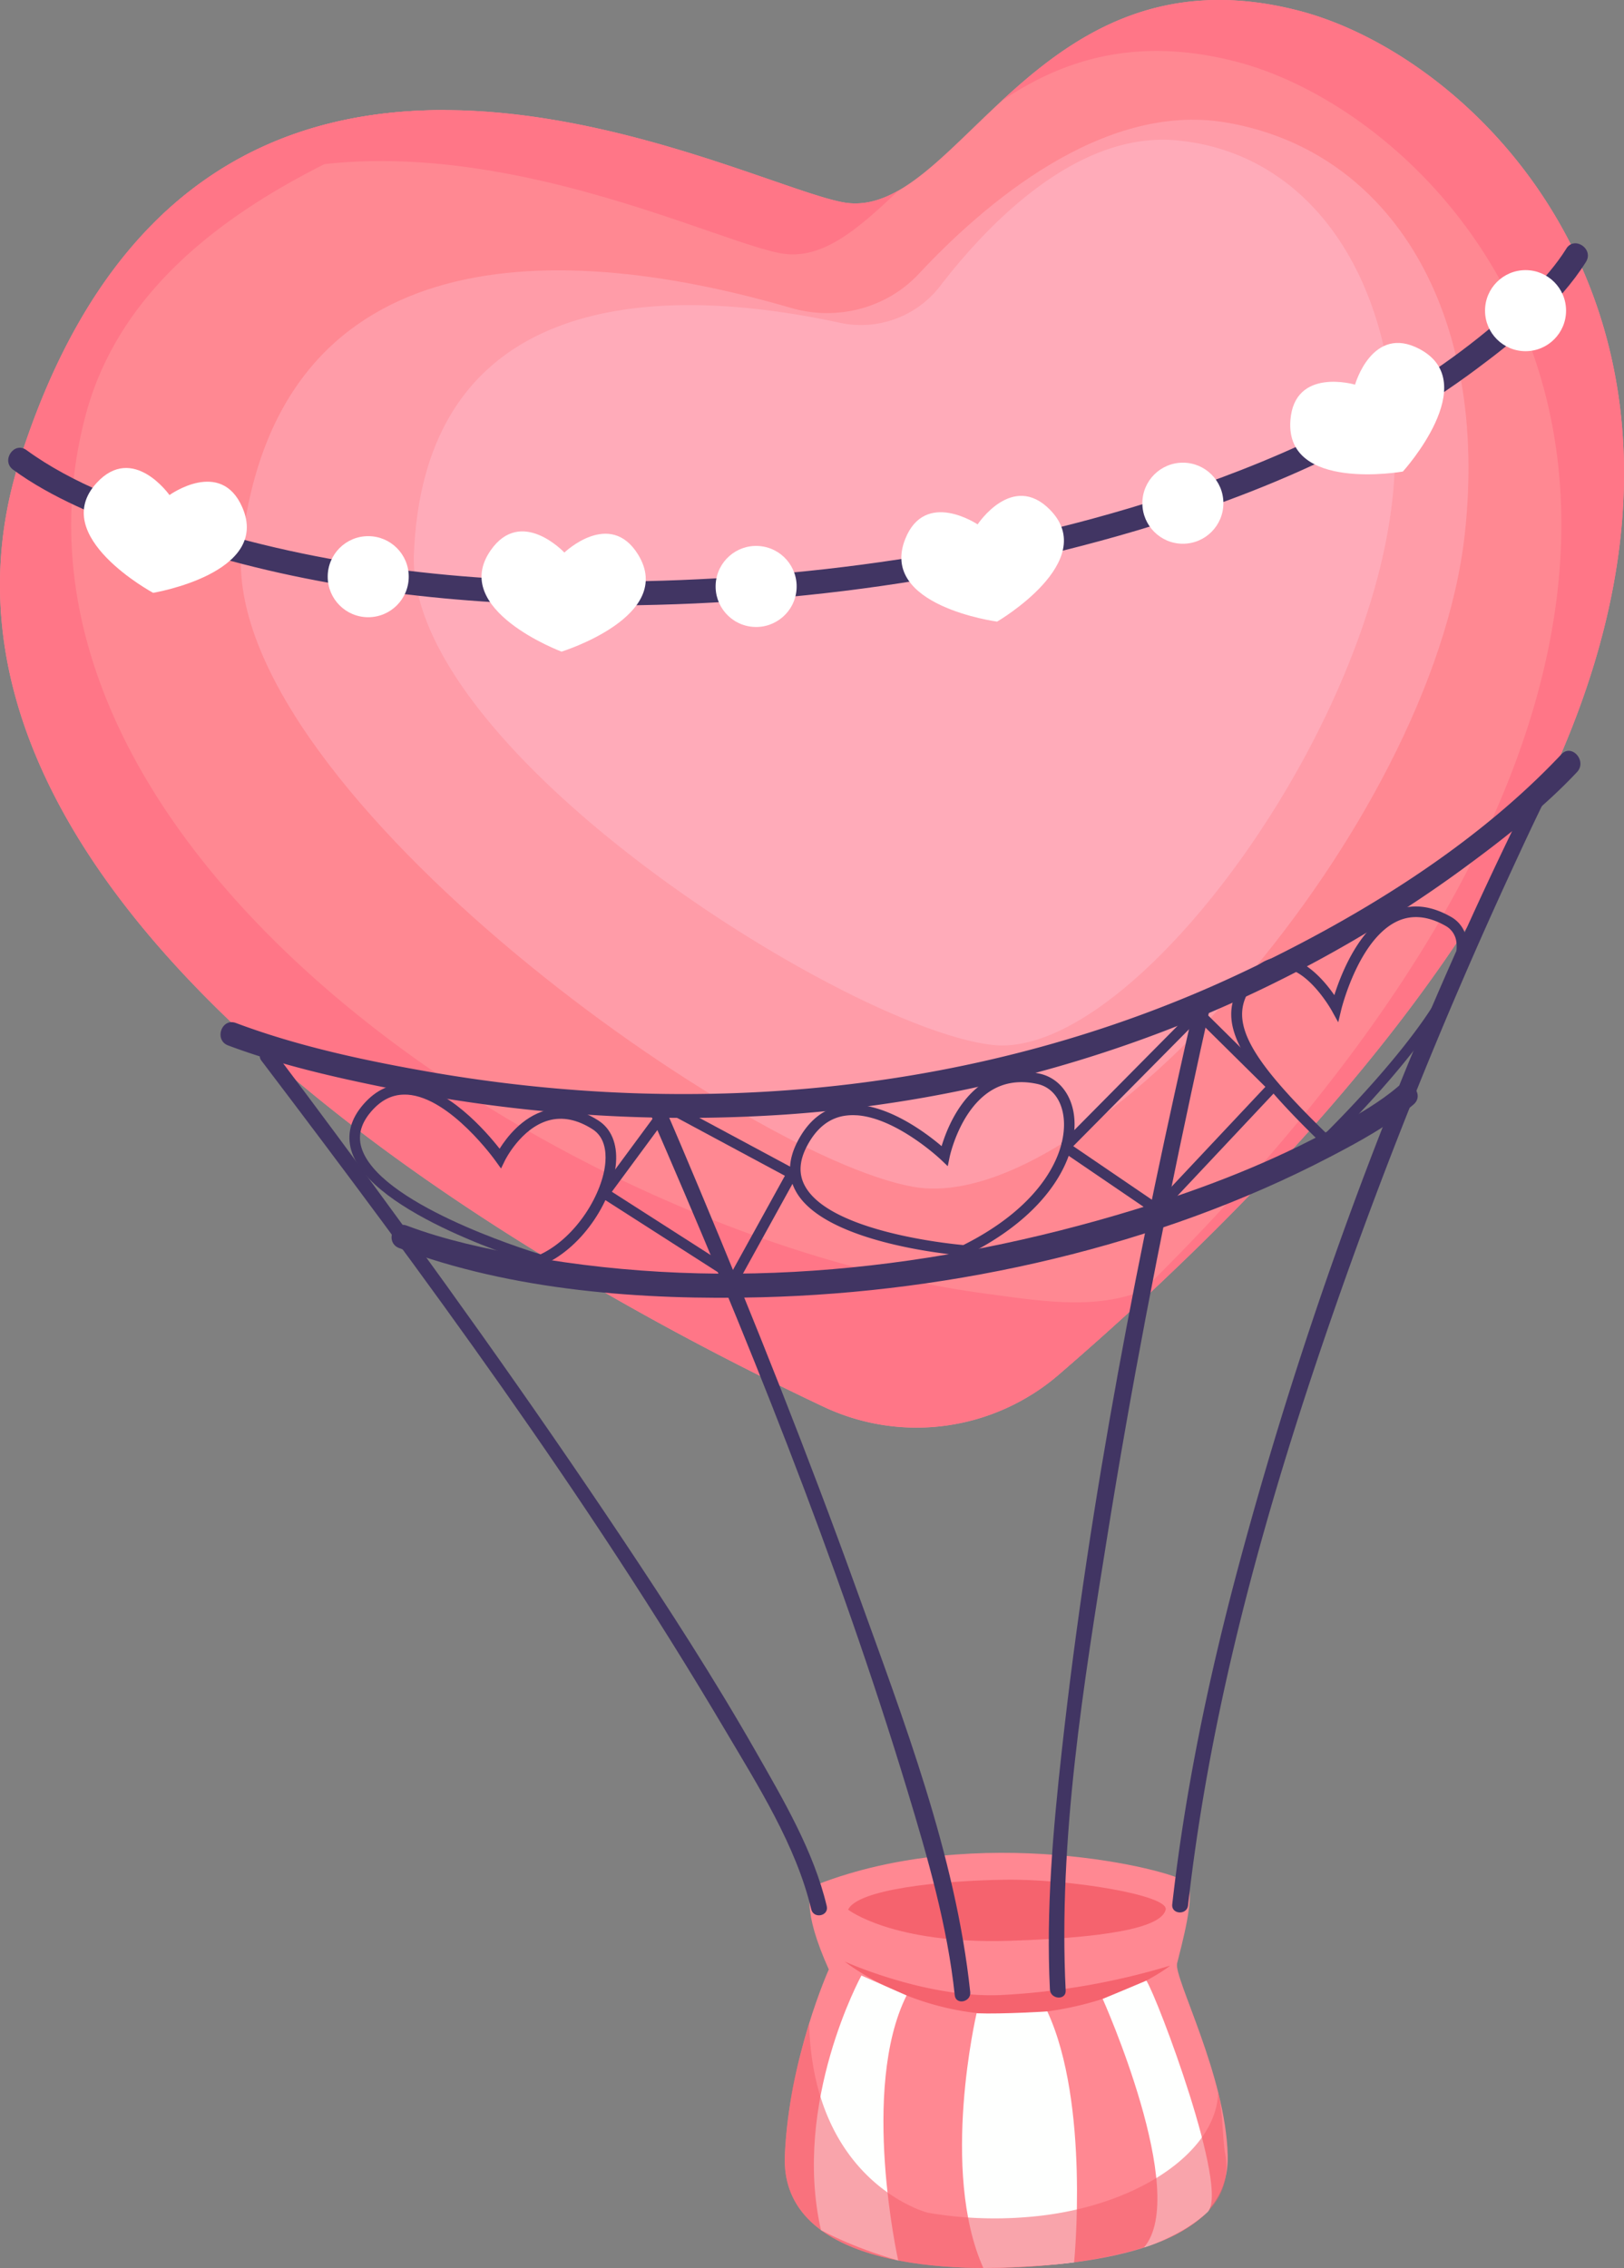 <svg xmlns="http://www.w3.org/2000/svg" width="773.63" height="1080" viewBox="0 0 773.63 1080"><rect x="0" y="0" width="773.63" height="1080" fill="#808080" stroke="none"/><g id="Слой_2" data-name="Слой 2"><g id="balloons_430502684"><g id="balloons_430502684-2" data-name="balloons_430502684"><path d="M504.26 654.67C945.21 274.47 740 36.35 618.59 5.06 492.77-27.36 455.93 106.94 401.24 96.27S95.27-50.72 9.41 219c-67.58 212.28 246.28 386.41 383 450.93A103.63 103.63.0 0 0 504.26 654.67z" fill="#ff8892"/><path d="M371.42 120.54C330.86 112.62 182.16 35.59 73 106.36 182.84-3.88 356.83 87.6 401.24 96.27c9.27 1.81 18-.56 26.81-5.57C408.21 109.67 391 124.35 371.42 120.54z" fill="#ff7687"/><path d="M618.59 5.06C740 36.35 945.21 274.47 504.26 654.67a103.9 103.9.0 0 1-12.93 9.47C910 292.57 708.59 60.21 588.77 29.33c-48.43-12.48-83.67-.25-111.83 18.9C509.64 17.94 551.44-12.24 618.59 5.06z" fill="#ff7687"/><path d="M376.85 146.64c-119.13-34.72-244.24-29.47-261.58 111.94C101.51 370.76 351.36 550 434.84 565.11s247.36-170.7 262.92-310.6c11.71-105.33-34.82-183-114.07-196.23-58.53-9.79-115.18 39.1-146 72.12C422.45 146.76 398.75 153 376.85 146.64z" fill="#ff9ca8"/><path d="M4e2 153.69c-97.81-21.1-197.88-8.61-202.82 110-3.92 94.1 208 226.79 275.92 233.91S660.79 339.71 664.4 222.46c2.71-88.27-39.56-149.77-104-155.63-47.59-4.32-89.95 40-112.57 69.41A47.6 47.6.0 0 1 4e2 153.69z" fill="#ffabb9"/><path d="M469.49 616c29.81 4 58.82 9.08 84.3-6q-23.28 22-49.53 44.64a103.63 103.63.0 0 1-111.85 15.25C255.69 605.4-58.17 431.27 9.41 219 51.54 86.67 133.47 52.08 212.48 52.43 164.15 73 64.15 109.4 40.75 197.86-13.56 403.16 267.16 589 469.49 616z" fill="#ff7687"/><path d="M746.15 118.41c-9.62 15.33-24.45 28.19-38.27 39.51-42.59 34.91-93.77 59-145.7 76.42-87 29.2-180.75 42.18-272.36 42.64-67.91.35-136.75-7.07-201.55-28.14-25.73-8.37-53.56-18.39-75.69-34.53-5.89-4.3-12.2 5.08-6.33 9.36C24.81 237.21 47.63 246.31 69 254.14c60.82 22.29 126.21 31.76 190.73 33.74 94.33 2.91 191.17-8.43 281.74-35.23C598.69 235.71 654.86 211.79 703 176c19-14.1 39.73-30.93 52.51-51.29 3.87-6.16-5.49-12.5-9.36-6.33z" fill="#413563"/><circle cx="175.41" cy="274.61" r="19.3" fill="#fff"/><circle cx="360.19" cy="279.26" r="19.3" transform="translate(57.86 620.31) rotate(-86.23)" fill="#fff"/><circle cx="563.49" cy="239.62" r="19.3" fill="#fff"/><circle cx="726.73" cy="147.93" r="19.3" fill="#fff"/><path d="M304 264.12c17.93 29.31-36.49 46.18-36.49 46.18s-53.38-19.94-33.81-48.18c14.57-21 35.15 1 35.15 1S290.59 242.29 304 264.12z" fill="#fff"/><path d="M115.41 241.55C129.16 273 72.94 282.3 72.94 282.3S22.8 255.23 46.05 229.94c17.32-18.84 34.68 5.8 34.68 5.8S105.18 218.1 115.41 241.55z" fill="#fff"/><path d="M500.21 242.76C524.26 267.29 475 296 475 296s-56.49-7.46-43.76-39.37c9.48-23.76 34.47-6.92 34.47-6.92S482.3 224.49 500.21 242.76z" fill="#fff"/><path d="M676.29 166.23c30.33 16.15-8 58.31-8 58.31s-56.12 9.89-53.58-24.38c1.89-25.51 30.8-17 30.8-17S653.72 154.19 676.29 166.23z" fill="#fff"/><path d="M394.82 937.82c-12.67-28.15-9.83-38.76-5.47-40.46 76.57-29.83 168.45-7.21 175.61-1.22 5.35 4.48-2.62 31.94-4.23 38.81s23.25 53.42 24.12 91.53c.76 33.47-35 48.56-91.81 52.66-59 4.25-121.07-6.24-119.17-52.61S394.82 937.82 394.82 937.82z" fill="#ff8892"/><path d="M404 909.34c4.73-9.72 43.68-13.76 74.54-14.24s78.46 7.37 76.75 14.28-19.11 13.1-74.58 14.8S404 909.34 404 909.34z" fill="#f5636e"/><path d="M402.4 934.06s34.26 27.46 81.89 25.11S557.44 936 557.44 936A337.26 337.26.0 0 1 477 950C441.22 951.68 402.4 934.06 402.4 934.06z" fill="#f5636e"/><path d="M465.22 958.7s-17.59 75 3.22 121.29c0 0 24-.2 43.23-2.71.0.0 7.59-75.62-12.75-119.47C498.92 957.81 478.19 959.14 465.22 958.7z" fill="#fefffe"/><path d="M525.29 951.85s41.57 92.72 19.71 118.29h0s18.55-5.48 30.26-16.85c10.63-10.32-23.81-101.83-29.16-110.15C546.1 943.14 527.36 951.05 525.29 951.85z" fill="#fefffe"/><path d="M410.35 940.72s-33.08 60.38-19.27 121.19c0 0 14.28 8.09 36.79 14.48.0.0-18.22-81.74 4-126.18z" fill="#fefffe"/><path d="M583.64 1025.49c-1.36-7.5-1-20.29-3.33-29.14-.85 29.29-40.62 55.39-90.73 59.36a188.73 188.73.0 0 1-47.7-2.06c-2.05-.55-54.45-15.38-56.45-90.07.0.0-7 22.87-8.87 37.25.0.15.0.33-.05.49a212.21 212.21.0 0 0-2.64 25.21c-1.9 46.37 60.18 56.86 119.17 52.61C549.87 1075 589.6 1058.43 583.64 1025.49z" fill="#f5636e" opacity=".58"/><path d="M124.54 505.08c77.86 102.52 155 207.43 220.62 318.31 15.72 26.59 34.08 55.37 41.3 85.8 1.12 4.7 8.5 3.21 7.38-1.53-6.19-26.1-20.69-50.66-33.86-73.73-19.81-34.73-41.57-68.35-63.76-101.59-43.48-65.11-89.13-128.77-135.7-191.68q-15.06-20.34-30.32-40.54c-2.93-3.87-8.58 1.12-5.66 5z" fill="#413563"/><path d="M730.46 375.16a1973 1973 0 0 0-140.83 372c-14 52.43-25.12 105.7-31.2 159.65-.54 4.82 7 5.3 7.52.49 11-97.71 38.15-193.3 70.48-285.92q36.44-104.34 82.77-205c6-13 12-26 18.38-38.75 2.16-4.33-5-6.75-7.12-2.47z" fill="#413563"/><path d="M462.19 948.6c-6.9-65.26-31.85-129.81-53.94-191.12-23.33-64.75-48.82-128.72-75.43-192.19-5.66-13.49-11.36-27-17.21-40.4-1.94-4.45-8.67-1.08-6.74 3.36 46.2 106 90 214.19 123.53 324.86 9.58 31.63 18.93 64 22.42 97 .5 4.81 7.88 3.27 7.37-1.52z" fill="#413563"/><path d="M569.52 476.42c-27 117.6-50.44 237.11-63.69 357.09-4.17 37.68-7.57 75.89-5.68 113.83.23 4.79 7.75 5.34 7.51.5C504.08 875.64 516.19 802 527.57 731c11.23-70.09 24.74-139.82 39.62-209.22 3.07-14.3 6.17-28.6 9.44-42.85 1.08-4.68-6-7.2-7.11-2.48z" fill="#413563"/><path d="M743.79 359.2C701.28 404.34 644 438.77 588.38 464.66 468.51 520.42 333.09 533 203.51 510.23c-30.63-5.38-61.92-12.13-91.13-23.09-6.82-2.56-10.51 8.13-3.71 10.68 24.43 9.16 50.33 15.1 75.85 20.24A714 714 0 0 0 374 530.74c116.8-8 230-48.67 324.36-118.13 18.48-13.6 37.07-28.16 52.85-44.92 5-5.25-2.46-13.79-7.45-8.49z" fill="#413563"/><path d="M666 517.4c-8.78 7.51-19.2 13.4-29.24 19-30.45 16.89-63.25 29.53-96.49 39.69-93.65 28.62-192.89 39.46-289.73 22-19-3.43-38.54-7.58-56.69-14.45-6.82-2.57-10.51 8.11-3.71 10.68 53.79 20.35 116.23 24.9 173 23.41 91.72-2.39 188.8-24.23 270.57-66.9 13.63-7.11 27.94-14.85 39.69-24.91 5.54-4.74-1.91-13.24-7.44-8.5z" fill="#413563"/><path d="M555.7 574.97 552.04 571.53 602.79 517.54 570.88 486 574.41 482.43 609.81 517.41 555.7 574.97z" fill="#413563"/><path d="M345.34 607.96 284.24 568.83 314.44 527.91 318.48 530.89 291.47 567.5 348.05 603.73 345.34 607.96z" fill="#413563"/><path d="M459.89 598l-.69-.05c-2.69-.21-65.89-5.35-80-30.54-4-7.09-3.78-15 .58-23.58 5.11-10 12.31-15.86 21.42-17.41 18.58-3.15 39.54 12.72 47.36 19.36 2.17-7.27 8-22.35 20.35-30.35 7.68-5 16.6-6.36 26.51-4.13 8.76 2 15 9.66 16.24 20.09 2.15 17.82-10 45.88-51.14 66.3zm-51.8-66.91a26 26 0 0 0-6.06.28c-7.46 1.27-13.44 6.23-17.79 14.74-3.6 7.06-3.82 13.23-.67 18.84 12.1 21.58 68.46 27.31 75.33 27.93 38.33-19.22 49.7-44.78 47.76-60.89-1-8.38-5.62-14.28-12.35-15.79-8.54-1.91-16.16-.76-22.67 3.44-14.58 9.4-19.2 31-19.24 31.25l-.92 4.43-3.27-3.12C448 552 427.14 532.33 408.09 531.07z" fill="#413563"/><path d="M257.89 602.65l-.89-.26c-3.29-1-80.75-24-89.69-54.72-2.2-7.56-.22-14.93 5.89-21.91 5.92-6.74 12.94-10 20.88-9.53C212.9 517.3 231.53 538.72 238 547c3.31-5.29 10.72-15.05 21.9-18.22 8.09-2.29 16.53-.69 25.09 4.75 6.11 3.88 9.11 11 8.46 20.11-1.19 16.46-14.78 39.75-34.68 48.68zm-63.78-81.39h-.3c-6.41-.33-11.92 2.23-16.83 7.84s-6.56 11.3-4.85 17.19c7.7 26.46 76.69 48.36 85.39 51 17.2-8.21 29.81-29.23 30.88-44.07.36-5.07-.4-11.87-6.14-15.51-7.31-4.65-14.38-6.05-21-4.16-13.14 3.72-20.65 18.9-20.72 19.05l-1.86 3.82L236.2 553C236 552.66 214.49 522.6 194.11 521.26z" fill="#413563"/><path d="M631.57 546.42l-1.75-1.68c-42.08-40.65-51.13-59.67-37.24-78.26 5.6-7.49 11.91-11.06 18.76-10.61h0c10.78.75 19.8 11.5 24.3 18 3.33-10.49 12.15-32.87 28.39-40 8.28-3.64 17.29-2.8 26.75 2.49A15 15 0 0 1 698.77 448c3.83 29.5-62.63 94-65.46 96.7zM611 460.88c-5-.33-9.89 2.56-14.41 8.61-11.71 15.67-3.22 32.8 35 69.94C642.1 529 697 473.24 693.79 448.69a10.08 10.08.0 0 0-5.4-7.94c-8-4.47-15.52-5.24-22.29-2.28-18.73 8.2-27 41.72-27.1 42.06l-1.51 6.27-3.13-5.65c-.11-.19-10.86-19.41-23.32-20.27z" fill="#413563"/><path d="M494.19 512.1h88.85v5.02H494.19z" transform="translate(-206.04 535.1) rotate(-45.27)" fill="#413563"/><path d="M526.86 534.52h5.02v53.28H526.86z" transform="translate(-232.41 682.9) rotate(-55.75)" fill="#413563"/><path d="M348.25 616.76 343.85 614.34 373.9 559.89 310.21 525.68 312.58 521.26 380.75 557.87 348.25 616.76z" fill="#413563"/></g></g></g></svg>